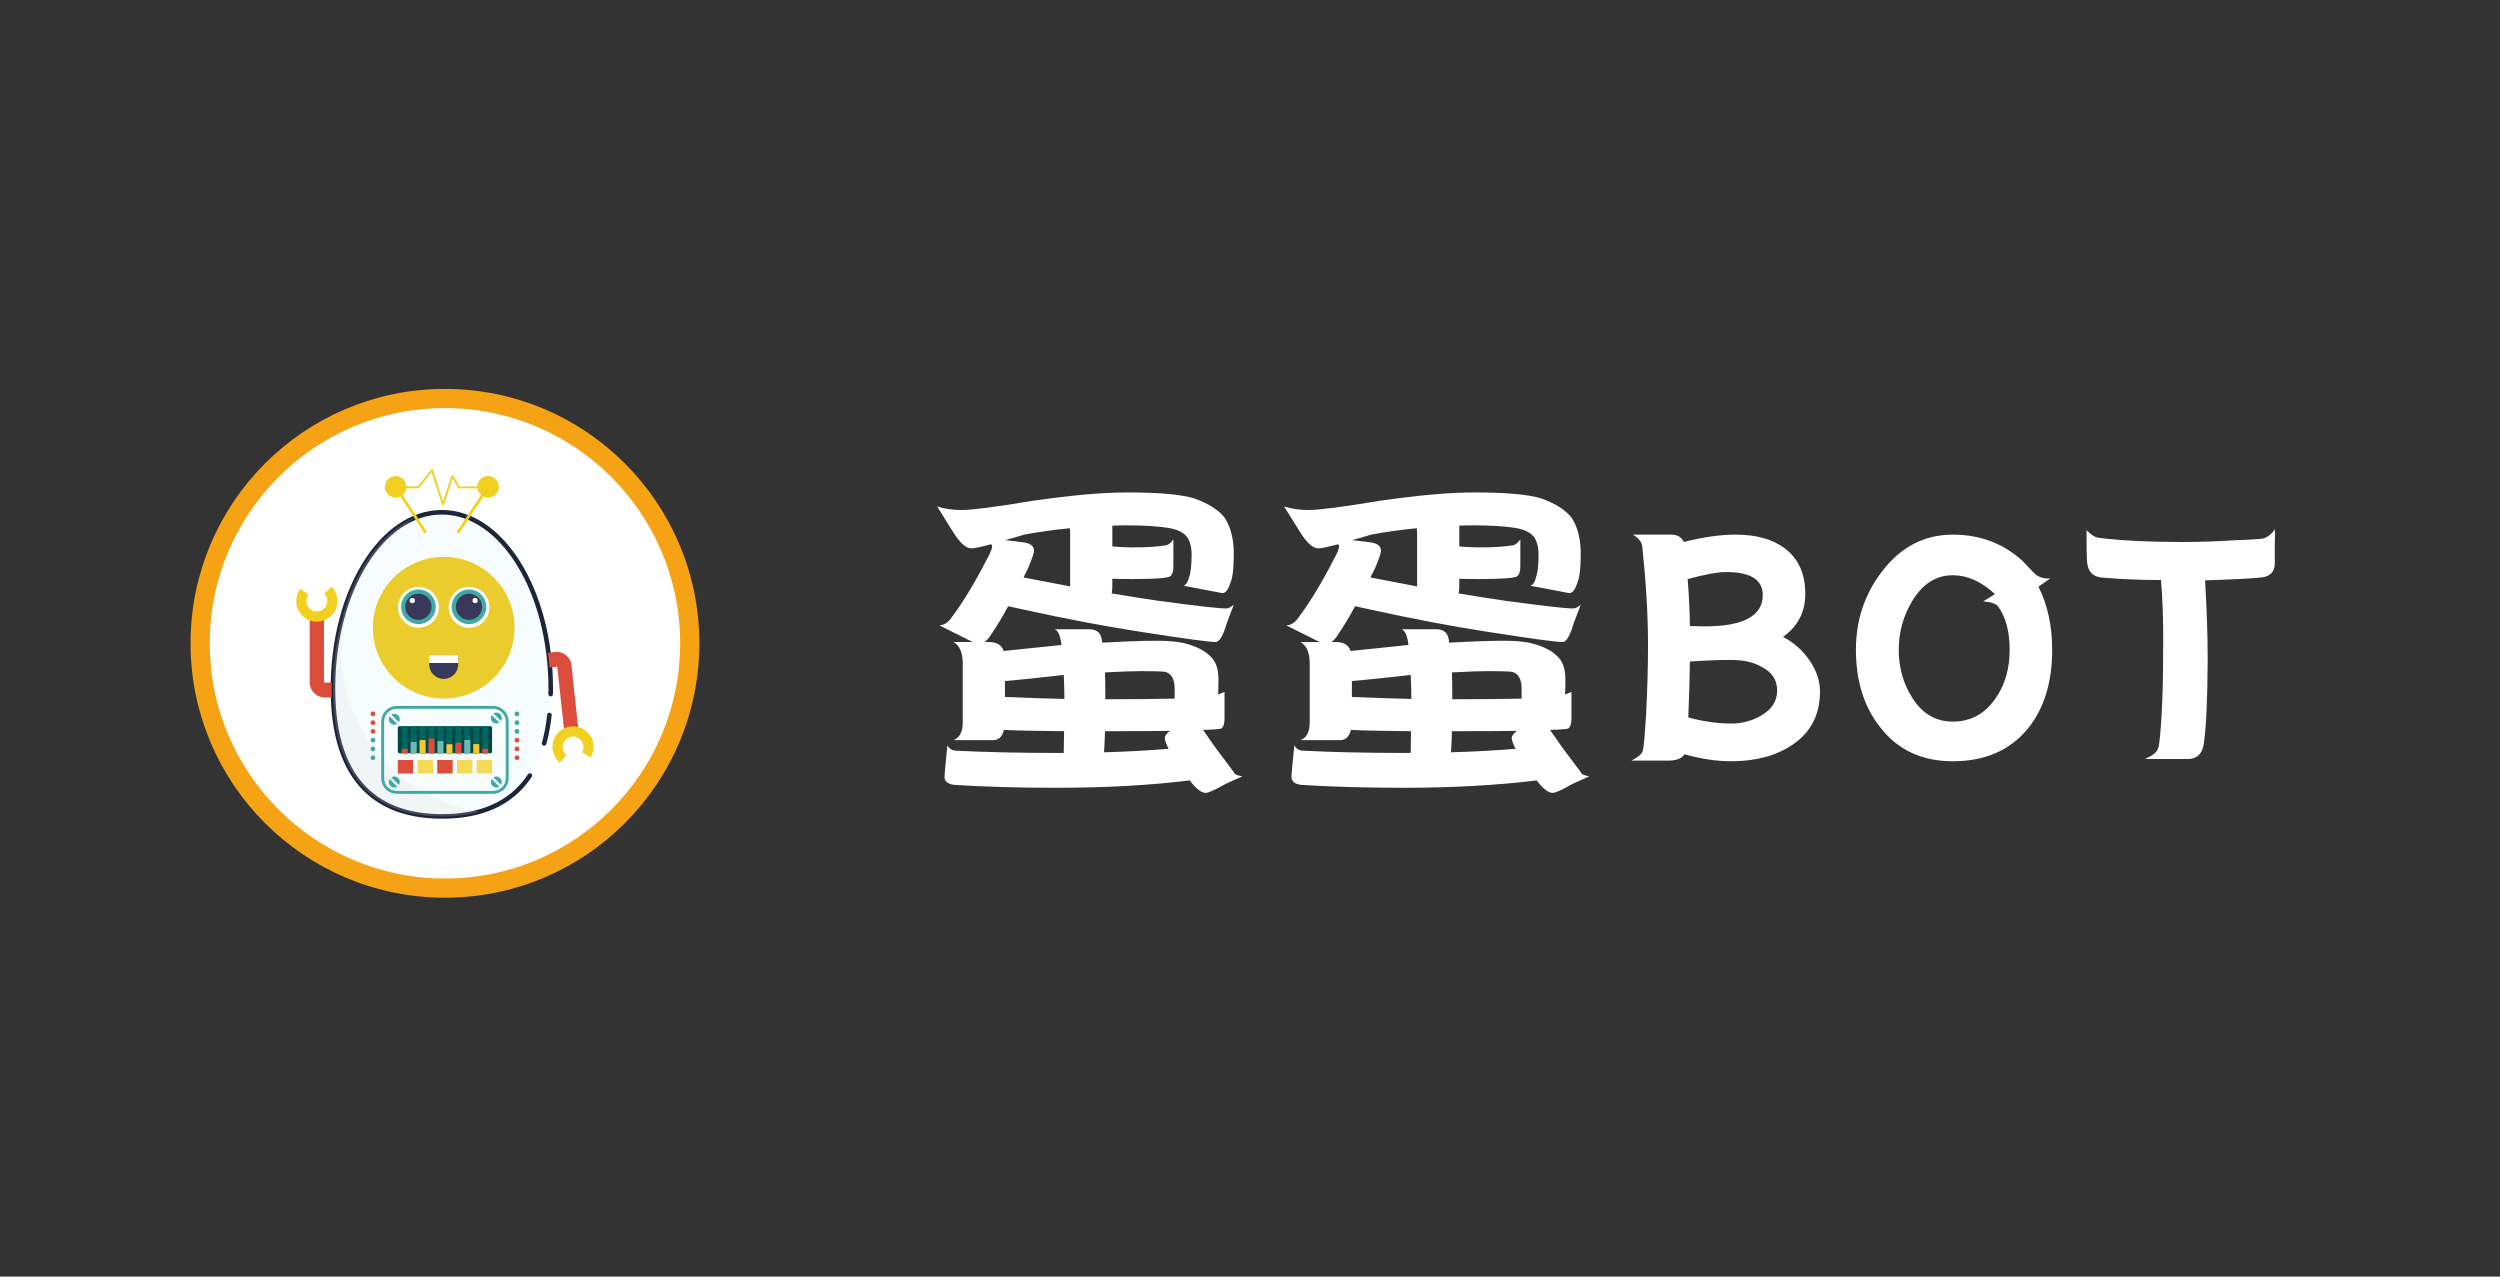<?xml version="1.0" encoding="utf-8"?>
<!-- Generator: Adobe Illustrator 16.0.3, SVG Export Plug-In . SVG Version: 6.00 Build 0)  -->
<!DOCTYPE svg PUBLIC "-//W3C//DTD SVG 1.1//EN" "http://www.w3.org/Graphics/SVG/1.1/DTD/svg11.dtd">
<svg version="1.1" xmlns="http://www.w3.org/2000/svg" xmlns:xlink="http://www.w3.org/1999/xlink" x="0px" y="0px" width="940px"
	 height="480px" viewBox="0 0 940 480" enable-background="new 0 0 940 480" xml:space="preserve">
<rect x="0" y="0" width="940" height="480" fill="#333333" stroke="none"/>
<g id="圖層_1">
</g>
<g id="圖層_2">
	<g>
		<g>
			<circle fill="#FFFFFF" stroke="#F5A214" stroke-width="7.218" stroke-miterlimit="10" cx="167.3" cy="241.882" r="92.047"/>
			<path fill="#F7FCFE" d="M207.079,258.894c0,36.607-18.206,48.082-40.817,48.082c-22.615,0-41.075-11.475-41.075-48.082
				s18.332-66.281,40.945-66.281C188.745,192.612,207.079,222.286,207.079,258.894z"/>
			
				<path fill="none" stroke="#1D2539" stroke-width="1.715" stroke-linecap="round" stroke-linejoin="round" stroke-miterlimit="10" d="
				M199.24,291.604c-7.411,11.232-19.401,15.371-32.979,15.371c-22.615,0-41.075-11.475-41.075-48.082s18.332-66.281,40.945-66.281
				c22.614,0,40.948,29.674,40.948,66.281c0,0.699-0.009,1.387-0.02,2.068"/>
			
				<path fill="none" stroke="#1D2539" stroke-width="1.715" stroke-linecap="round" stroke-linejoin="round" stroke-miterlimit="10" d="
				M206.579,268.833c-0.416,3.916-1.089,7.471-1.989,10.691"/>
			<path opacity="0.2" fill="#DBDAD6" d="M128.396,245.276c0-20.979,11.124-39.734,27.691-50.65
				c-17.758,7.254-30.901,33.27-30.901,64.268c0,36.607,18.46,48.082,41.075,48.082c4.897,0,9.587-0.539,13.929-1.76
				C151.206,300.845,128.396,275.329,128.396,245.276z"/>
			<path fill="#EACC2C" d="M193.476,236.013c0,14.713-11.93,26.645-26.639,26.645c-14.712,0-26.643-11.932-26.643-26.645
				c0-14.711,11.931-26.643,26.643-26.643C181.546,209.37,193.476,221.302,193.476,236.013z"/>
			<g>
				<path fill="#FFFFFF" d="M165.007,228.315c0,4.246-3.438,7.689-7.68,7.689c-4.244,0-7.685-3.443-7.685-7.689
					c0-4.238,3.44-7.68,7.685-7.68C161.569,220.636,165.007,224.077,165.007,228.315z"/>
				<path fill="#424042" d="M161.343,228.315c0,2.225-1.799,4.018-4.016,4.018c-2.221,0-4.021-1.793-4.021-4.018
					c0-2.217,1.8-4.018,4.021-4.018C159.544,224.298,161.343,226.099,161.343,228.315z"/>
				<path fill="#FFFFFF" d="M157.328,225.745c0,1.33-1.085,2.41-2.415,2.41c-1.334,0-2.416-1.08-2.416-2.41
					c0-1.338,1.082-2.414,2.416-2.414C156.243,223.331,157.328,224.407,157.328,225.745z"/>
				<path fill="#FFFFFF" d="M168.662,228.335c0,4.24,3.439,7.678,7.683,7.678c4.243,0,7.683-3.438,7.683-7.678
					c0-4.244-3.44-7.686-7.683-7.686C172.101,220.649,168.662,224.091,168.662,228.335z"/>
				<path fill="#424042" d="M172.325,228.335c0,2.217,1.8,4.018,4.019,4.018c2.218,0,4.018-1.801,4.018-4.018
					c0-2.225-1.799-4.021-4.018-4.021C174.125,224.313,172.325,226.11,172.325,228.335z"/>
				<path fill="#FFFFFF" d="M176.344,225.761c0,1.33,1.079,2.412,2.413,2.412s2.415-1.082,2.415-2.412
					c0-1.334-1.081-2.42-2.415-2.42S176.344,224.427,176.344,225.761z"/>
			</g>
			<g>
				<circle fill="#40A9A3" cx="176.344" cy="228.155" r="6.507"/>
				<circle fill="#39375A" cx="176.344" cy="228.155" r="4.932"/>
				<circle fill="#FFFFFF" cx="178.646" cy="225.812" r="0.999"/>
			</g>
			<g>
				<circle fill="#40A9A3" cx="157.328" cy="228.155" r="6.507"/>
				<circle fill="#39375A" cx="157.328" cy="228.155" r="4.931"/>
				<circle fill="#FFFFFF" cx="155.026" cy="225.812" r="0.999"/>
			</g>
			<g>
				<path fill="#39375A" d="M161.375,246.329h10.918v3.486c0,3.014-2.444,5.457-5.459,5.457l0,0c-3.014,0-5.459-2.443-5.459-5.457
					V246.329z"/>
				<rect x="161.375" y="246.329" fill="#FFFFFF" width="10.918" height="2.961"/>
			</g>
			<g>
				
					<polyline fill="none" stroke="#F1D01F" stroke-width="0.722" stroke-linecap="round" stroke-linejoin="round" stroke-miterlimit="10" points="
					150.363,183.229 157.337,183.229 162.434,176.792 166.593,189.739 170.083,178.997 172.5,183.263 185.109,183.263 				"/>
				<g>
					<path fill="#F1D01F" d="M152.125,180.817c-1.229-1.867-3.741-2.381-5.61-1.152c-1.864,1.234-2.382,3.742-1.149,5.609
						c1.132,1.719,3.335,2.275,5.137,1.398c2.979,4.523,5.96,9.049,8.941,13.566c0.378,0.572,1.263-0.012,0.885-0.578
						c-2.981-4.523-5.961-9.047-8.943-13.57C152.898,184.78,153.256,182.536,152.125,180.817z"/>
					<path fill="#F1D01F" d="M180.14,180.817c1.229-1.867,3.741-2.381,5.608-1.152c1.866,1.234,2.382,3.742,1.148,5.609
						c-1.129,1.719-3.334,2.275-5.135,1.398c-2.981,4.523-5.962,9.049-8.941,13.566c-0.376,0.572-1.262-0.012-0.887-0.578
						c2.981-4.523,5.962-9.047,8.944-13.57C179.366,184.78,179.007,182.536,180.14,180.817z"/>
				</g>
			</g>
			<g>
				<path fill="#DC4E3B" d="M122.043,262.229c-3.09,0-5.595-2.506-5.595-5.596l0,0v-25.012h5.363v25.012h2.896v5.596H122.043z"/>
				<g>
					<path fill="#F1D01F" d="M124.676,220.587l-2.74,2.672c0.72,0.74,1.116,1.711,1.116,2.742c0,2.162-1.76,3.924-3.924,3.924
						c-2.163,0-3.923-1.762-3.923-3.924c0-0.852,0.268-1.66,0.774-2.342l-3.066-2.285c-1.004,1.344-1.534,2.947-1.534,4.627
						c0,4.275,3.477,7.752,7.749,7.752c4.274,0,7.751-3.477,7.751-7.752C126.879,223.968,126.098,222.042,124.676,220.587z"/>
				</g>
			</g>
			<g>
				<path fill="#DC4E3B" d="M208.712,245.136c3.072-0.332,5.83,1.895,6.16,4.971l0,0l2.665,24.867l-5.333,0.572l-2.666-24.871
					l-2.88,0.311l-0.595-5.564L208.712,245.136z"/>
				<g>
					<path fill="#F1D01F" d="M210.53,286.821l2.44-2.949c-0.796-0.658-1.293-1.582-1.402-2.609c-0.23-2.146,1.332-4.086,3.483-4.313
						c2.151-0.232,4.088,1.328,4.319,3.477c0.09,0.852-0.093,1.684-0.523,2.414l3.296,1.947c0.853-1.443,1.21-3.094,1.032-4.766
						c-0.455-4.25-4.282-7.338-8.532-6.885c-4.249,0.455-7.335,4.287-6.878,8.533C207.981,283.698,208.96,285.526,210.53,286.821z"
						/>
				</g>
			</g>
			<g>
				<g>
					<path fill="#40A9A3" d="M188.362,271.085c0.206-0.322,0.328-0.701,0.328-1.111c0-1.141-0.926-2.063-2.065-2.063
						c-0.408,0-0.79,0.121-1.11,0.326L188.362,271.085z"/>
					<path fill="#40A9A3" d="M184.89,268.86c-0.205,0.322-0.328,0.703-0.328,1.113c0,1.143,0.924,2.064,2.063,2.064
						c0.412,0,0.792-0.125,1.11-0.332L184.89,268.86z"/>
				</g>
				<g>
					<path fill="#40A9A3" d="M188.362,295.14c0.206-0.322,0.328-0.699,0.328-1.109c0-1.143-0.926-2.063-2.065-2.063
						c-0.408,0-0.79,0.119-1.11,0.326L188.362,295.14z"/>
					<path fill="#40A9A3" d="M184.89,292.919c-0.205,0.318-0.328,0.699-0.328,1.111c0,1.141,0.924,2.063,2.063,2.063
						c0.412,0,0.792-0.119,1.11-0.326L184.89,292.919z"/>
				</g>
				<g>
					<path fill="#40A9A3" d="M149.989,295.14c0.207-0.322,0.329-0.699,0.329-1.109c0-1.143-0.925-2.063-2.062-2.063
						c-0.413,0-0.791,0.119-1.113,0.326L149.989,295.14z"/>
					<path fill="#40A9A3" d="M146.519,292.919c-0.207,0.318-0.33,0.699-0.33,1.111c0,1.141,0.923,2.063,2.066,2.063
						c0.408,0,0.789-0.119,1.108-0.326L146.519,292.919z"/>
				</g>
				<g>
					<path fill="#40A9A3" d="M149.989,271.56c0.207-0.322,0.329-0.701,0.329-1.109c0-1.143-0.925-2.064-2.062-2.064
						c-0.413,0-0.791,0.125-1.113,0.326L149.989,271.56z"/>
					<path fill="#40A9A3" d="M146.519,269.337c-0.207,0.324-0.33,0.701-0.33,1.113c0,1.141,0.923,2.063,2.066,2.063
						c0.408,0,0.789-0.121,1.108-0.328L146.519,269.337z"/>
				</g>
				<g>
					<g>
						<rect x="149.572" y="285.747" fill="#DC4E3B" width="5.792" height="5.098"/>
						<rect x="156.988" y="285.747" fill="#F2DB59" width="5.793" height="5.098"/>
						<rect x="164.402" y="285.747" fill="#DC4E3B" width="5.794" height="5.098"/>
						<rect x="171.817" y="285.747" fill="#F2DB59" width="5.795" height="5.098"/>
						<rect x="179.236" y="285.747" fill="#F2DB59" width="5.791" height="5.098"/>
					</g>
					<g>
						<path fill="#004643" d="M184.401,283.231h-34.203c-0.346,0-0.626-0.281-0.626-0.625v-8.928c0-0.348,0.28-0.625,0.626-0.625
							h34.203c0.346,0,0.626,0.277,0.626,0.625v8.928C185.027,282.95,184.747,283.231,184.401,283.231z"/>
						<g>
							<g>
								<rect x="151.034" y="273.054" fill="#006661" width="2.263" height="10.178"/>
								<rect x="151.034" y="281.554" fill="#DC4E3B" width="2.263" height="1.678"/>
							</g>
							<g>
								<rect x="154.398" y="273.054" fill="#006661" width="2.261" height="10.178"/>
								<rect x="154.398" y="278.972" fill="#6DBBB2" width="2.261" height="4.26"/>
							</g>
							<g>
								<rect x="157.76" y="273.054" fill="#006661" width="2.264" height="10.178"/>
								<rect x="157.76" y="278.269" fill="#F5C732" width="2.264" height="4.963"/>
							</g>
							<g>
								<rect x="161.122" y="273.054" fill="#006661" width="2.266" height="10.178"/>
								<rect x="161.122" y="277.731" fill="#DC4E3B" width="2.266" height="5.5"/>
							</g>
							<g>
								<rect x="164.485" y="273.054" fill="#006661" width="2.264" height="10.178"/>
								<rect x="164.485" y="278.638" fill="#6DBBB2" width="2.264" height="4.594"/>
							</g>
							<g>
								<rect x="167.851" y="273.054" fill="#006661" width="2.261" height="10.178"/>
								<rect x="167.851" y="279.819" fill="#F5C732" width="2.261" height="3.412"/>
							</g>
							<g>
								<rect x="171.212" y="273.054" fill="#006661" width="2.263" height="10.178"/>
								<rect x="171.212" y="279.251" fill="#DC4E3B" width="2.263" height="3.98"/>
							</g>
							<g>
								<rect x="174.575" y="273.054" fill="#006661" width="2.264" height="10.178"/>
								<rect x="174.575" y="278.214" fill="#6DBBB2" width="2.264" height="5.018"/>
							</g>
							<g>
								<rect x="177.939" y="273.054" fill="#006661" width="2.264" height="10.178"/>
								<rect x="177.939" y="279.761" fill="#F5C732" width="2.264" height="3.471"/>
							</g>
							<g>
								<rect x="181.3" y="273.054" fill="#006661" width="2.267" height="10.178"/>
								<rect x="181.3" y="281.554" fill="#DC4E3B" width="2.267" height="1.678"/>
							</g>
						</g>
					</g>
				</g>
				<path fill="none" stroke="#40A9A3" stroke-width="1.083" stroke-miterlimit="10" d="M190.709,292.642
					c0,2.918-2.362,5.279-5.278,5.279h-36.266c-2.912,0-5.274-2.361-5.274-5.279v-21.389c0-2.918,2.363-5.275,5.274-5.275h36.266
					c2.916,0,5.278,2.357,5.278,5.275V292.642z"/>
			</g>
			<g>
				<circle fill="#40A9A3" cx="194.375" cy="268.409" r="0.893"/>
				<circle fill="#40A9A3" cx="194.375" cy="271.704" r="0.893"/>
				<path fill="#40A9A3" d="M193.476,275.009c0-0.494,0.4-0.895,0.893-0.895c0.494,0,0.893,0.4,0.893,0.895
					c0,0.49-0.398,0.891-0.893,0.891C193.875,275.899,193.476,275.499,193.476,275.009z"/>
				<circle fill="#DC4E3B" cx="194.368" cy="278.304" r="0.893"/>
				<circle fill="#DC4E3B" cx="194.368" cy="281.597" r="0.893"/>
				<path fill="#DC4E3B" d="M193.476,284.892c0-0.49,0.4-0.891,0.893-0.891c0.494,0,0.893,0.4,0.893,0.891
					c0,0.498-0.398,0.896-0.893,0.896C193.875,285.788,193.476,285.39,193.476,284.892z"/>
			</g>
			<g>
				<path fill="#40A9A3" d="M141.124,284.892c0,0.498-0.398,0.896-0.893,0.896c-0.493,0-0.894-0.398-0.894-0.896
					c0-0.49,0.4-0.891,0.894-0.891C140.726,284.001,141.124,284.401,141.124,284.892z"/>
				<circle fill="#40A9A3" cx="140.23" cy="281.597" r="0.893"/>
				<path fill="#40A9A3" d="M141.132,278.294c0,0.496-0.402,0.896-0.895,0.896s-0.893-0.4-0.893-0.896
					c0-0.488,0.4-0.889,0.893-0.889S141.132,277.806,141.132,278.294z"/>
				<circle fill="#DC4E3B" cx="140.238" cy="275.001" r="0.894"/>
				<path fill="#DC4E3B" d="M141.132,271.704c0,0.494-0.402,0.895-0.895,0.895s-0.893-0.4-0.893-0.895c0-0.49,0.4-0.891,0.893-0.891
					S141.132,271.214,141.132,271.704z"/>
				<circle fill="#DC4E3B" cx="140.238" cy="268.409" r="0.894"/>
			</g>
		</g>
		<g>
			<path fill="#FFFFFF" d="M352.378,190.446c2.885,0.881,5.929,1.32,9.134,1.32c4.005,0,12.98-1.16,26.921-3.484
				c14.422-2.082,26.2-3.125,35.334-3.125c12.178,0,20.63,0.762,25.359,2.283c5.367,1.924,9.173,4.369,11.417,7.332
				c2.242,3.445,3.365,7.973,3.365,13.58c0,5.289-0.441,8.936-1.322,10.938c-0.802,2.484-1.803,3.725-3.004,3.725l-14.542-2.764
				c1.041-0.48,1.722-1.563,2.043-3.244c0.64-1.604,0.961-4.486,0.961-8.654c0-2.242-0.441-4.207-1.322-5.889
				c-1.202-1.924-3.446-3.203-6.73-3.846c-4.086-0.721-9.494-1.082-16.225-1.082c-1.923,0-3.767,0.041-5.528,0.121v7.811
				c2.563,0.24,5.047,0.361,7.451,0.361c5.688,0,10.015-0.279,12.98-0.842c0.8-0.24,1.641-0.961,2.524-2.162v10.094
				c0,2.004-0.441,3.287-1.322,3.848c-1.282,0.641-6.009,0.961-14.182,0.961c-3.046,0-5.528-0.039-7.451-0.121v2.645
				c0,1.123-0.081,2.084-0.241,2.885c6.25,1.041,12.098,1.965,17.547,2.764c14.341,1.924,22.794,2.885,25.359,2.885
				c0.961,0,1.962-0.48,3.005-1.441l-2.644,6.971c-1.363,4.729-2.764,7.09-4.207,7.09c-2.404,0-11.819-1.281-28.243-3.846
				c-13.461-2.082-28.204-4.887-44.228-8.412c-2.163-0.482-4.007-0.881-5.528-1.203c-2.004,3.768-4.047,7.172-6.129,10.217
				c-0.961,1.604-1.883,2.686-2.764,3.244h1.563c3.044,0,4.927,1.123,5.648,3.365c4.646-0.48,11.577-1.201,20.792-2.164
				c0.319,0,0.64-0.039,0.961-0.119c-0.402-3.365-1.243-5.328-2.524-5.889h12.98c2.723,0,4.285,1.281,4.687,3.846
				c0.079,0.402,0.12,0.801,0.12,1.201c8.653-0.48,15.583-0.721,20.792-0.721c4.886,0,8.612,0.402,11.177,1.201
				c3.846,1.123,6.689,2.605,8.533,4.447c2.164,1.844,3.245,4.768,3.245,8.773c0,2.164-0.041,4.086-0.12,5.77
				c0.881-0.32,1.683-0.641,2.404-0.963v10.096c0,1.924-0.441,3.166-1.322,3.727c-1.283,0.24-3.526,0.402-6.73,0.48
				c1.04,1.523,2.323,3.365,3.846,5.529c0,0.078,2.563,3.523,7.692,10.336c0.24,0.799,1.322,1.32,3.245,1.561l-6.37,2.885
				c-3.927,2.242-6.411,3.365-7.451,3.365c-1.604,0-3.605-1.563-6.009-4.688c-15.064,1.844-31.81,2.766-50.237,2.766
				c-13.862,0-26.561-0.361-38.098-1.082c-2.404-0.24-3.686-1.162-3.846-2.764c0-1.123,0.36-5.168,1.082-12.139
				c0.64,1.279,1.722,1.961,3.245,2.043c11.457,0.559,23.995,0.84,37.617,0.84h2.885v-0.359c0.079-2.807,0.12-5.408,0.12-7.813
				c-9.776-0.078-17.307-0.24-22.595-0.48c-0.642,2.564-2.003,3.846-4.086,3.846h-14.903c2.323-0.881,3.485-3.084,3.485-6.609
				v-22.234c0-4.086-1.162-6.77-3.485-8.053h7.332c-0.402-0.16-0.682-0.279-0.841-0.361l-11.778-5.889
				c1.762-0.078,3.324-1.121,4.688-3.125c4.246-5.688,8.572-12.818,12.98-21.393c1.442-2.563,2.163-4.326,2.163-5.287
				c0-0.16-0.12-0.4-0.36-0.721c-3.927,1.041-6.411,1.563-7.452,1.563c-2.163,0-4.647-2.363-7.451-7.092L352.378,190.446z
				 M377.858,262.075h0.36c7.371,0.32,14.702,0.561,21.994,0.721c0-2.963-0.081-5.967-0.24-9.014
				c-10.576,1.201-17.949,1.965-22.114,2.283V262.075z M384.828,217.126c6.088,1.201,11.938,2.324,17.547,3.365V200.54
				c0-0.721-0.042-1.361-0.121-1.922c-5.93,0.561-11.658,1.363-17.186,2.404c-2.565,0.801-4.928,1.482-7.091,2.043l6.73,0.84
				c2.723,0.322,4.086,1.404,4.086,3.246c0,0.721-0.721,2.844-2.163,6.369C385.989,214.804,385.388,216.005,384.828,217.126z
				 M439.392,281.546c-0.961-1.924-1.442-3.285-1.442-4.088c0-0.721,0.641-1.602,1.923-2.643c-6.57,0.08-14.704,0.119-24.397,0.119
				c-0.081,3.287-0.201,5.928-0.36,7.932C423.688,282.626,431.779,282.185,439.392,281.546z M415.475,252.821
				c0.079,2.725,0.121,5.57,0.121,8.533v1.563c10.174,0,18.869-0.08,26.08-0.24v-3.605c0-3.766-1.243-5.93-3.726-6.49
				c-1.604-0.16-4.567-0.24-8.894-0.24C426.091,252.341,421.563,252.501,415.475,252.821z"/>
			<path fill="#FFFFFF" d="M482.831,190.446c2.885,0.881,5.929,1.32,9.134,1.32c4.005,0,12.98-1.16,26.921-3.484
				c14.422-2.082,26.2-3.125,35.334-3.125c12.178,0,20.63,0.762,25.359,2.283c5.367,1.924,9.173,4.369,11.417,7.332
				c2.242,3.445,3.365,7.973,3.365,13.58c0,5.289-0.441,8.936-1.322,10.938c-0.802,2.484-1.803,3.725-3.004,3.725l-14.542-2.764
				c1.041-0.48,1.722-1.563,2.043-3.244c0.64-1.604,0.961-4.486,0.961-8.654c0-2.242-0.441-4.207-1.322-5.889
				c-1.202-1.924-3.446-3.203-6.73-3.846c-4.086-0.721-9.494-1.082-16.225-1.082c-1.923,0-3.767,0.041-5.528,0.121v7.811
				c2.563,0.24,5.047,0.361,7.451,0.361c5.688,0,10.015-0.279,12.98-0.842c0.8-0.24,1.641-0.961,2.524-2.162v10.094
				c0,2.004-0.441,3.287-1.322,3.848c-1.282,0.641-6.009,0.961-14.182,0.961c-3.046,0-5.528-0.039-7.451-0.121v2.645
				c0,1.123-0.081,2.084-0.241,2.885c6.25,1.041,12.098,1.965,17.547,2.764c14.341,1.924,22.794,2.885,25.359,2.885
				c0.961,0,1.962-0.48,3.005-1.441l-2.644,6.971c-1.363,4.729-2.764,7.09-4.207,7.09c-2.404,0-11.819-1.281-28.243-3.846
				c-13.461-2.082-28.204-4.887-44.228-8.412c-2.163-0.482-4.007-0.881-5.528-1.203c-2.004,3.768-4.047,7.172-6.129,10.217
				c-0.961,1.604-1.883,2.686-2.764,3.244h1.563c3.044,0,4.927,1.123,5.648,3.365c4.646-0.48,11.577-1.201,20.792-2.164
				c0.319,0,0.64-0.039,0.961-0.119c-0.402-3.365-1.243-5.328-2.524-5.889h12.98c2.723,0,4.285,1.281,4.687,3.846
				c0.079,0.402,0.12,0.801,0.12,1.201c8.653-0.48,15.583-0.721,20.792-0.721c4.886,0,8.612,0.402,11.177,1.201
				c3.846,1.123,6.689,2.605,8.533,4.447c2.164,1.844,3.245,4.768,3.245,8.773c0,2.164-0.041,4.086-0.12,5.77
				c0.881-0.32,1.683-0.641,2.404-0.963v10.096c0,1.924-0.441,3.166-1.322,3.727c-1.283,0.24-3.526,0.402-6.73,0.48
				c1.04,1.523,2.323,3.365,3.846,5.529c0,0.078,2.563,3.523,7.692,10.336c0.24,0.799,1.322,1.32,3.245,1.561l-6.37,2.885
				c-3.927,2.242-6.411,3.365-7.451,3.365c-1.604,0-3.605-1.563-6.009-4.688c-15.064,1.844-31.81,2.766-50.237,2.766
				c-13.862,0-26.561-0.361-38.098-1.082c-2.404-0.24-3.686-1.162-3.846-2.764c0-1.123,0.36-5.168,1.082-12.139
				c0.64,1.279,1.722,1.961,3.245,2.043c11.457,0.559,23.995,0.84,37.617,0.84h2.885v-0.359c0.079-2.807,0.12-5.408,0.12-7.813
				c-9.776-0.078-17.307-0.24-22.595-0.48c-0.642,2.564-2.003,3.846-4.086,3.846H488.96c2.323-0.881,3.485-3.084,3.485-6.609
				v-22.234c0-4.086-1.162-6.77-3.485-8.053h7.332c-0.402-0.16-0.682-0.279-0.841-0.361l-11.778-5.889
				c1.762-0.078,3.324-1.121,4.688-3.125c4.246-5.688,8.572-12.818,12.98-21.393c1.442-2.563,2.163-4.326,2.163-5.287
				c0-0.16-0.12-0.4-0.36-0.721c-3.927,1.041-6.411,1.563-7.452,1.563c-2.163,0-4.647-2.363-7.451-7.092L482.831,190.446z
				 M508.311,262.075h0.36c7.371,0.32,14.702,0.561,21.994,0.721c0-2.963-0.081-5.967-0.24-9.014
				c-10.576,1.201-17.949,1.965-22.114,2.283V262.075z M515.281,217.126c6.088,1.201,11.938,2.324,17.547,3.365V200.54
				c0-0.721-0.042-1.361-0.121-1.922c-5.93,0.561-11.658,1.363-17.186,2.404c-2.565,0.801-4.928,1.482-7.091,2.043l6.73,0.84
				c2.723,0.322,4.086,1.404,4.086,3.246c0,0.721-0.721,2.844-2.163,6.369C516.441,214.804,515.841,216.005,515.281,217.126z
				 M569.845,281.546c-0.961-1.924-1.442-3.285-1.442-4.088c0-0.721,0.641-1.602,1.923-2.643c-6.57,0.08-14.704,0.119-24.397,0.119
				c-0.081,3.287-0.201,5.928-0.36,7.932C554.14,282.626,562.232,282.185,569.845,281.546z M545.928,252.821
				c0.079,2.725,0.121,5.57,0.121,8.533v1.563c10.174,0,18.869-0.08,26.08-0.24v-3.605c0-3.766-1.243-5.93-3.726-6.49
				c-1.604-0.16-4.567-0.24-8.894-0.24C556.543,252.341,552.016,252.501,545.928,252.821z"/>
			<path fill="#FFFFFF" d="M684.313,260.032c0,8.734-3.485,15.424-10.456,20.07c-6.09,4.086-13.743,6.129-22.956,6.129
				c-5.449,0-11.297-0.883-17.547-2.643c-0.961,1.602-3.004,2.402-6.129,2.402h-13.821c1.361-0.721,2.323-1.322,2.884-1.803
				c0.881-0.643,1.401-1.521,1.563-2.643c0.319-1.924,0.68-6.25,1.082-12.98c0.48-9.375,0.721-18.027,0.721-25.961
				c0-11.135-0.721-23.514-2.164-37.137c-0.161-1.602-1.322-3.082-3.485-4.445h14.422c2.242,0,3.805,0.922,4.687,2.764
				c7.211-1.842,13.701-2.764,19.47-2.764c7.771,0,13.941,1.723,18.508,5.168c5.127,3.846,7.692,9.535,7.692,17.064
				c0,6.893-2.806,12.301-8.413,16.227c3.846,1.922,7.091,4.727,9.735,8.412C682.91,251.819,684.313,255.866,684.313,260.032z
				 M662.8,223.737c0-5.77-4.608-8.654-13.821-8.654c-3.046,0-7.853,0.883-14.422,2.645c0.48,5.768,0.76,11.658,0.841,17.666
				c2.083,0.082,3.925,0.121,5.528,0.121C655.508,235.515,662.8,231.589,662.8,223.737z M668.208,259.671
				c0-4.086-2.003-7.09-6.009-9.014c-2.965-1.682-6.73-2.523-11.297-2.523c-4.807,0-9.975,0.201-15.503,0.602
				c-0.081,6.248-0.282,13.262-0.601,21.031c5.688,1.523,11.057,2.283,16.104,2.283c4.086,0,7.852-1,11.297-3.004
				C666.205,266.724,668.208,263.599,668.208,259.671z"/>
			<path fill="#FFFFFF" d="M771.619,244.288c0,12.34-3.085,22.275-9.254,29.805c-6.73,8.092-16.104,12.139-28.123,12.139
				c-11.538,0-20.593-4.205-27.162-12.619c-6.171-7.691-9.254-17.465-9.254-29.324c0-11.057,3.245-20.832,9.735-29.324
				c7.05-9.295,15.943-13.941,26.681-13.941c10.174,0,18.869,3.244,26.08,9.734c0.961,1.041,2.443,2.604,4.447,4.688
				c1.521,1.521,3.564,2.203,6.129,2.043l-4.447,3.125C769.896,227.423,771.619,235.315,771.619,244.288z M755.635,244.288
				c0-6.65-1.403-12.02-4.207-16.105c-0.882-1.201-2.805-1.881-5.769-2.043l4.447-2.764c-5.128-4.727-10.417-7.092-15.864-7.092
				c-6.25,0-11.339,3.246-15.264,9.736c-3.365,5.609-5.047,11.699-5.047,18.268c0,6.73,1.683,12.74,5.047,18.027
				c3.765,6.01,8.853,9.014,15.264,9.014c6.73,0,12.097-2.924,16.104-8.773C753.872,257.509,755.635,251.421,755.635,244.288z"/>
			<path fill="#FFFFFF" d="M855.44,198.978c0,0.963-0.042,3.125-0.12,6.49c0,2.645,0,4.768,0,6.371c0,3.125-1.683,4.887-5.048,5.287
				c-3.686,0.402-10.738,0.762-21.152,1.082c0.64,11.297,0.961,20.953,0.961,28.965v1.803c-0.081,14.342-0.562,24.559-1.442,30.646
				c-0.562,3.846-2.604,5.77-6.129,5.77h-15.984c1.683-0.803,2.843-1.484,3.485-2.043c1.041-0.803,1.641-1.965,1.803-3.486
				c1.041-7.852,1.563-20.832,1.563-38.939c0-8.973-0.282-16.586-0.841-22.836c-8.094,0-15.584-0.318-22.475-0.961
				c-3.125-0.318-4.888-2.162-5.288-5.527c-0.161-1.363-0.24-5.449-0.24-12.26c1.683,1.764,3.245,2.725,4.687,2.885
				c8.333,1.043,18.749,1.563,31.248,1.563c6.49,0,13.46-0.24,20.912-0.721c2.002,0,4.967-0.16,8.894-0.482
				C852.034,202.425,853.758,201.222,855.44,198.978z"/>
		</g>
	</g>
</g>
</svg>
